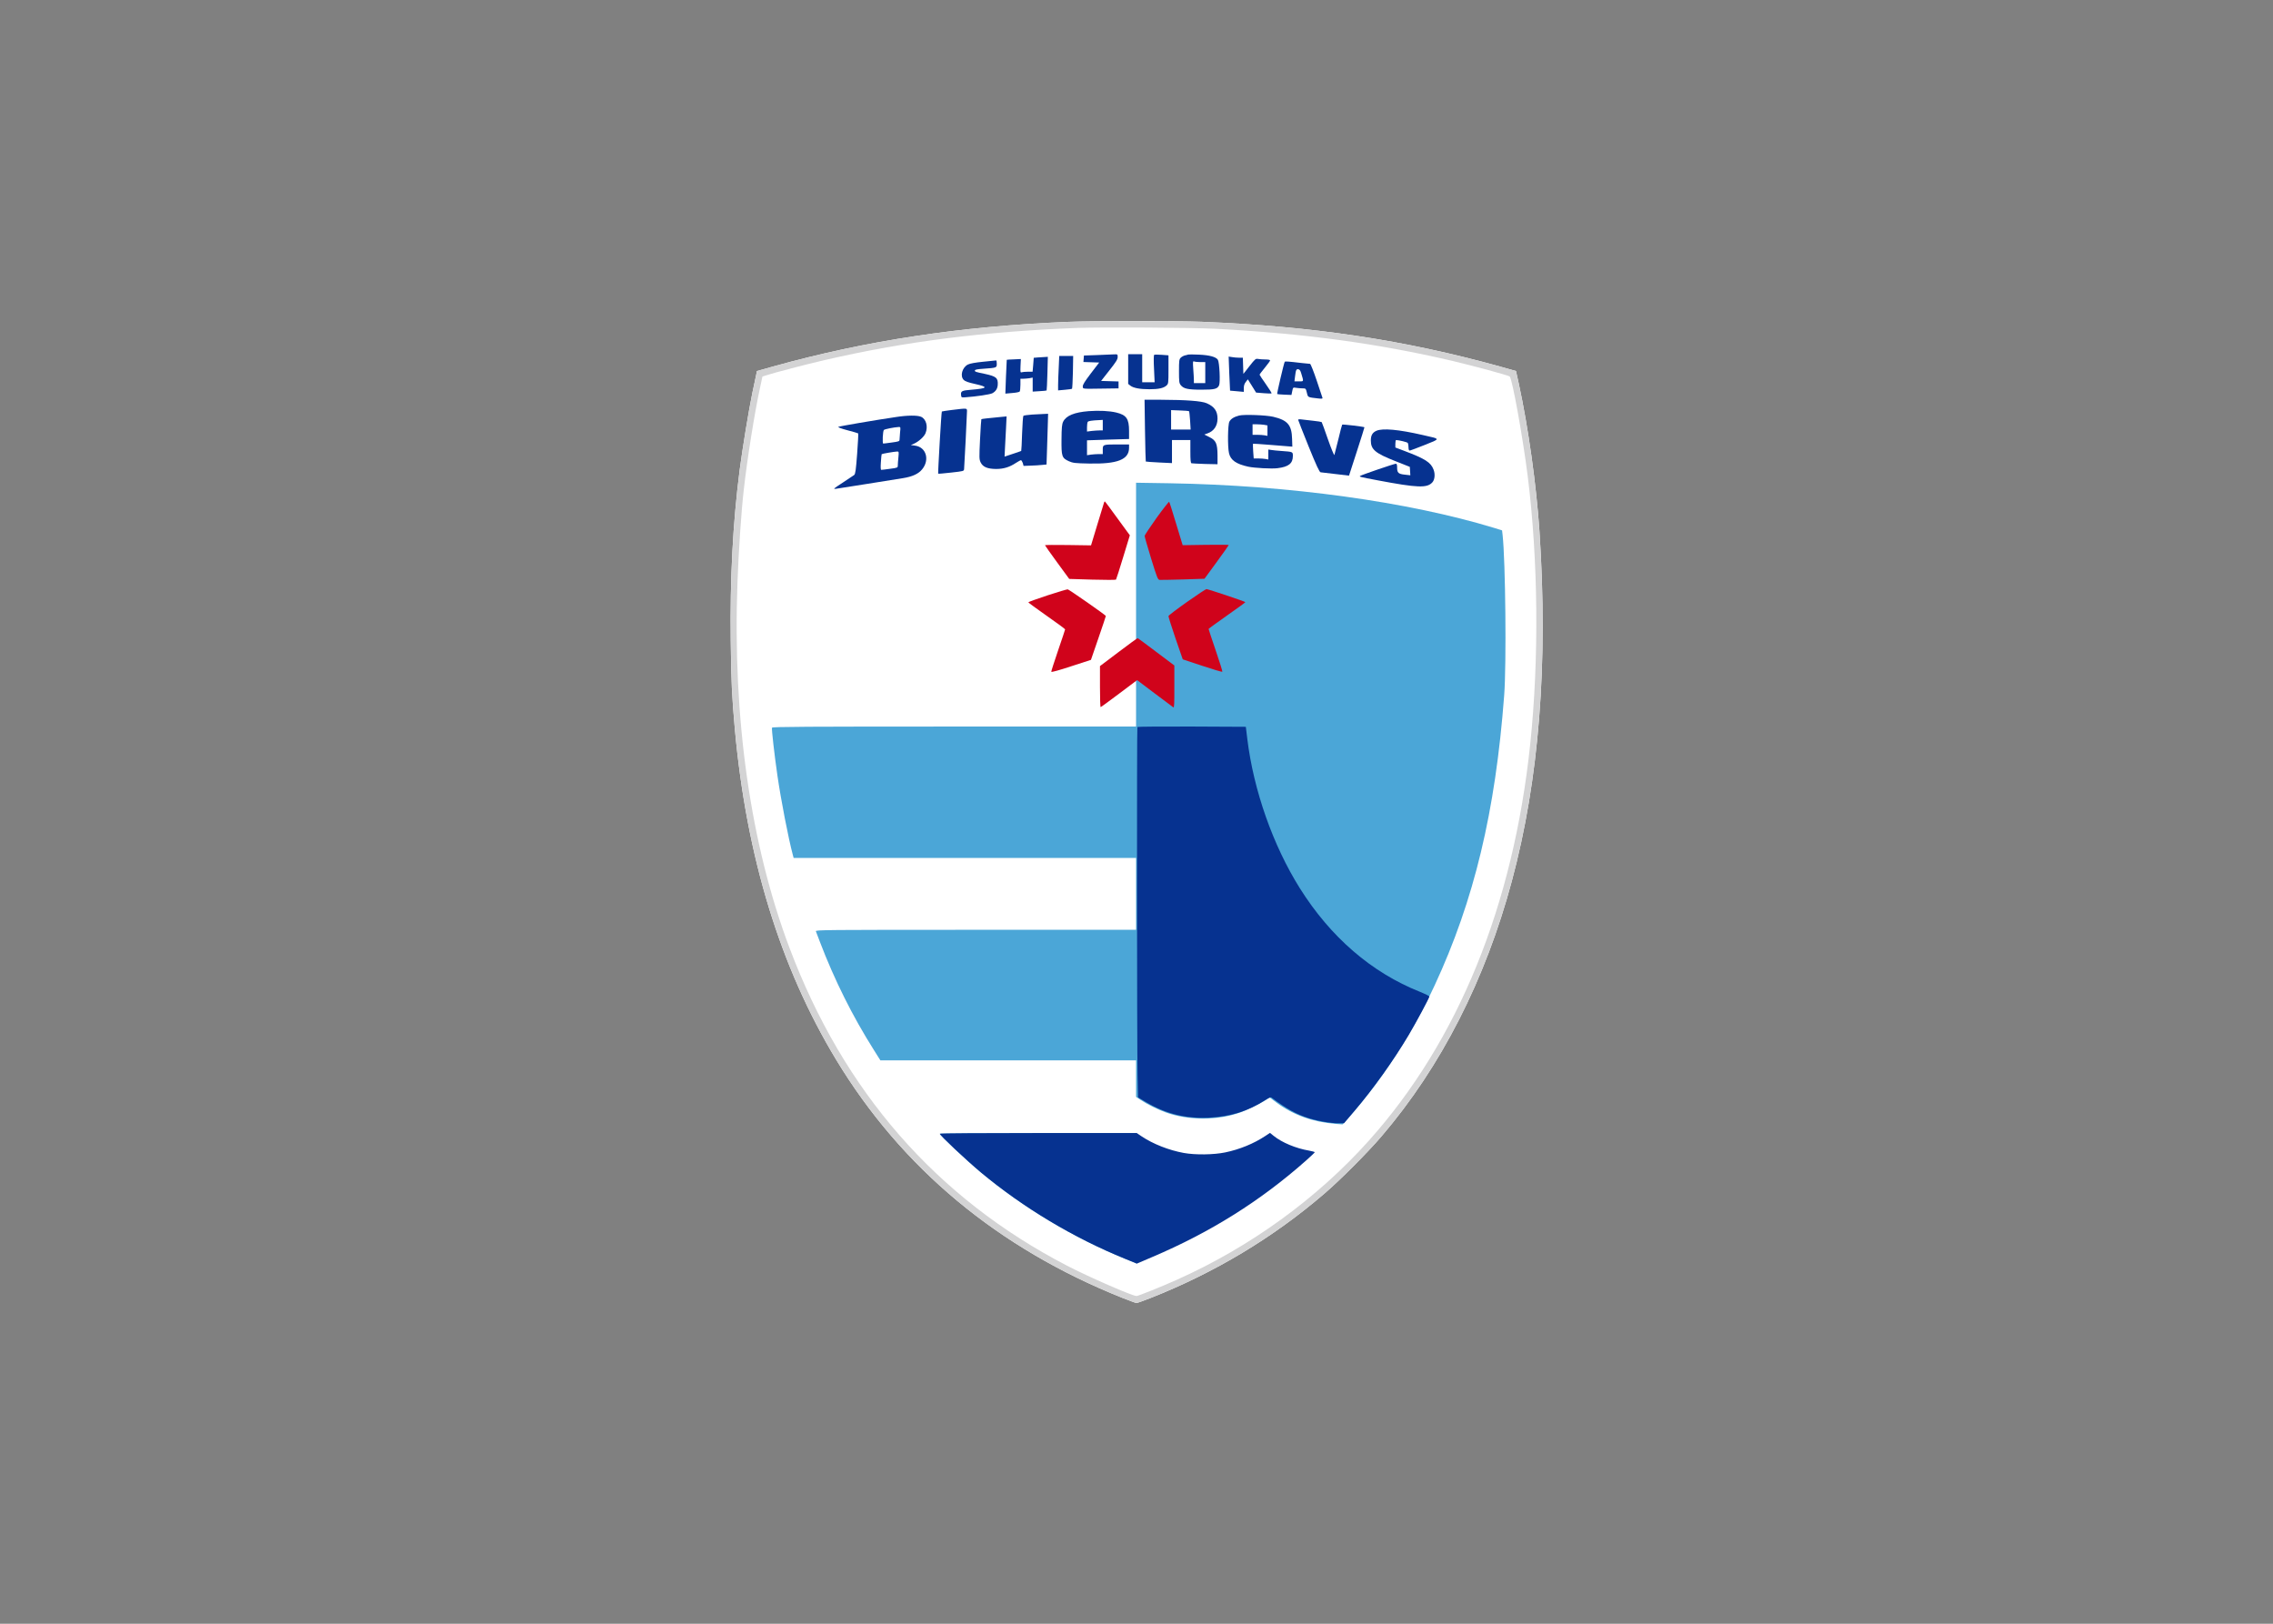 <svg clip-rule="evenodd" fill-rule="evenodd" stroke-linejoin="round" stroke-miterlimit="2" viewBox="0 0 560 400" xmlns="http://www.w3.org/2000/svg"><rect x="0" y="0" width="560" height="400" fill="#808080" stroke="none"/><g transform="matrix(1.008 0 0 1.008 179.837 79.033)"><path d="m82.561.257c-26.229 1.07-49.353 4.582-72.07 10.92l-3.896 1.092-.215 1.092c-.128.62-.535 2.505-.899 4.217-.856 4.111-2.419 13.639-3.104 18.842-1.67 13.104-2.377 26.421-2.184 41.859.128 10.191.278 13.339 1.006 21.518 2.848 31.26 11.091 58.195 24.794 80.826 16.015 26.464 39.525 46.012 69.907 58.152 1.734.685 3.297 1.263 3.468 1.263.172 0 1.692-.535 3.362-1.198 15.737-6.188 30.061-14.796 42.565-25.544 3.897-3.34 10.641-10.106 14.003-14.046 14.495-16.957 25.35-38.218 31.816-62.348 6.659-24.815 8.886-53.057 6.745-85.494-.749-11.198-2.719-25.33-5.053-36.056l-.686-3.083-3.875-1.092c-23.359-6.488-45.669-9.85-72.904-10.941-6.167-.236-26.528-.236-32.78.021z" fill="#fff"/><path d="m82.561.257c-26.229 1.07-49.353 4.582-72.07 10.92l-3.896 1.092-.215 1.092c-.128.62-.535 2.505-.899 4.217-.856 4.111-2.419 13.639-3.104 18.842-1.67 13.104-2.377 26.421-2.184 41.859.128 10.191.278 13.339 1.006 21.518 2.848 31.26 11.091 58.195 24.794 80.826 16.015 26.464 39.525 46.012 69.907 58.152 1.734.685 3.297 1.263 3.468 1.263.172 0 1.692-.535 3.362-1.198 15.737-6.188 30.061-14.796 42.565-25.544 3.897-3.34 10.641-10.106 14.003-14.046 14.495-16.957 25.35-38.218 31.816-62.348 6.659-24.815 8.886-53.057 6.745-85.494-.749-11.198-2.719-25.33-5.053-36.056l-.686-3.083-3.875-1.092c-23.359-6.488-45.669-9.85-72.904-10.941-6.167-.236-26.528-.236-32.78.021zm36.185 1.691c21.667 1.135 39.502 3.576 57.702 7.815 5.331 1.264 13.725 3.533 14.131 3.833.6.45 3.169 14.581 4.389 24.216 2.591 20.554 2.826 44.877.621 65.731-4.132 39.332-17.6 72.412-39.396 96.778-12.632 14.131-29.011 26.014-46.976 34.043-3.768 1.692-9.42 3.962-9.849 3.962-1.006 0-11.647-4.646-16.978-7.408-31.967-16.594-54.556-42.459-67.83-77.658-9.55-25.329-13.939-56.119-12.719-89.348.279-7.601.942-17.493 1.521-22.46.877-7.858 2.654-18.949 4.003-25.158l.578-2.677.857-.278c2.12-.685 9.87-2.719 14.452-3.768 19.57-4.518 38.754-6.959 61.771-7.837 5.931-.214 28.155-.085 33.723.214z" fill="#d3d3d4" fill-rule="nonzero"/><path d="m89.112 0v59.587h-44.427c-36.014 0-44.471.043-44.557.278-.128.343.6 6.659 1.328 11.712.878 6.038 2.676 15.308 3.747 19.313l.214.813h83.695v17.558h-39.203c-37.255 0-39.203.021-39.054.363.086.214.514 1.392.985 2.591 3.555 9.314 7.965 18.156 13.189 26.421l1.585 2.526h62.498v8.929l1.157.771c1.542 1.027 4.175 2.333 6.08 3.019 5.589 2.012 12.655 2.012 18.286 0 1.691-.6 5.181-2.334 6.38-3.147l.728-.514 1.713 1.284c4.068 3.019 8.928 4.753 14.388 5.182l1.734.128 1.584-1.777c7.965-8.95 15.545-20.64 20.919-32.181 9.657-20.79 14.859-42.479 17-70.87.579-7.515.322-32.93-.385-39.225l-.129-1.113-1.841-.579c-21.175-6.444-50.187-10.448-79.413-10.941z" fill="#4ba6d7" fill-rule="nonzero" transform="translate(10.149 39.568)"/><path d="m0 .171c0 .386 6.38 6.381 10.085 9.485 10.32 8.586 22.631 15.973 35.242 21.09l2.826 1.156-.021-31.902h-24.066c-13.232 0-24.066.064-24.066.171z" fill="#4ba6d7" transform="translate(51.301 198.501)"/><g fill-rule="nonzero"><path d="m.15.128c-.15.257-.107 78.472.043 84.959l.128 5.567 1.82 1.092c4.903 2.912 9.699 4.111 15.395 3.875 5.224-.235 9.635-1.584 13.724-4.218.878-.577 1.456-.834 1.627-.728 3.747 2.805 6.167 4.133 9.25 5.096 2.184.686 5.246 1.2 7.108 1.2h1.413l2.505-2.956c4.668-5.48 9.614-12.396 13.318-18.627 1.777-2.997 5.031-9.057 5.031-9.378 0-.128-1.027-.642-2.29-1.156-11.819-4.689-21.882-13.382-29.398-25.372-6.53-10.427-11.262-23.852-12.803-36.399l-.364-2.997-13.211-.065c-7.258-.021-13.253.022-13.296.107z" fill="#063290" transform="translate(99.433 99.133)"/><path d="m0 .214c0 .386 6.38 6.381 10.085 9.485 10.32 8.586 22.631 15.973 35.242 21.09l2.826 1.156 3.811-1.627c14.196-6.038 26.421-13.703 37.512-23.531 1.199-1.049 2.163-1.991 2.163-2.055 0-.086-.643-.257-1.435-.407-3.168-.535-6.594-1.97-8.585-3.576l-.921-.749-1.135.749c-2.804 1.863-6.295 3.298-9.827 4.026-2.784.578-7.28.642-10.128.128-3.618-.664-7.515-2.184-10.341-4.089l-1.135-.771h-24.066c-13.232 0-24.066.064-24.066.171z" fill="#063290" transform="translate(51.301 198.458)"/><path d="m3.811.214-3.104.107-.129 1.585 1.927.064 1.927.064-2.034 2.655c-1.542 2.034-2.013 2.805-1.97 3.212.064.621-.428.578 5.631.492l3.105-.043v-1.691l-2.141-.064-2.12-.065 2.013-2.569c1.627-2.055 2.034-2.698 2.034-3.254 0-.707 0-.707-1.007-.664-.578.021-2.419.107-4.132.171z" fill="#063290" transform="translate(85.815 8.158)"/><path d="m0 0v7.258l.535.429c.75.578 2.334.877 4.668.877 2.248 0 3.468-.278 4.175-.92.45-.429.471-.578.471-3.897v-3.469l-1.649-.128c-.899-.064-1.734-.064-1.841 0-.128.064-.15 1.434-.043 3.404l.15 3.298h-3.04v-6.852z" fill="#063290" transform="translate(97.334 8.158)"/><path d="m2.248.043c-.107.043-.471.15-.813.214-.322.086-.771.321-1.007.557-.385.385-.428.728-.428 3.297 0 2.548.043 2.912.428 3.404.707.878 1.735 1.114 5.053 1.114 3.233 0 3.918-.172 4.325-1.092.321-.685.086-5.61-.3-6.21-.428-.706-2.055-1.156-4.667-1.263-1.306-.064-2.462-.064-2.591-.021zm3.019 1.841h1.156v5.139h-2.783v-.707c0-.407-.064-1.627-.15-2.719-.128-1.841-.107-1.991.236-1.863.214.086.899.15 1.541.15z" fill="#063290" transform="translate(109.753 8.2)"/><path d="m.15 2.933c-.086 1.606-.15 3.49-.15 4.197v1.285l1.649-.15c.899-.065 1.691-.193 1.755-.257.065-.065.172-1.884.214-4.068l.065-3.94h-3.405z" fill="#063290" transform="translate(80.206 8.586)"/><path d="m7.943.15-1.006.086-.128 1.691-.15 1.713h-1.156c-.621 0-1.306.064-1.499.128-.321.129-.364-.021-.3-1.541l.086-1.692-1.713.086c-.942.021-1.734.086-1.734.107-.022 0-.107 1.884-.193 4.132l-.15 4.133 1.67-.15c.942-.065 1.756-.236 1.841-.364.086-.129.172-.878.172-1.692v-1.434h.706c.364 0 1.049-.064 1.499-.129l.792-.15v3.426l1.67-.107c.9-.043 1.692-.128 1.735-.171.042-.022.128-1.906.192-4.132l.107-4.09-.728.043c-.406.021-1.177.064-1.713.107z" fill="#063290" transform="translate(67.316 8.8)"/><path d="m.15 4.154c.086 2.269.171 4.153.193 4.175.021.021.792.086 1.712.15l1.649.15v-.921c0-.621.15-1.092.493-1.52l.492-.621 1.006 1.606 1.007 1.627 1.841.15c1.006.085 1.884.107 1.948.043.065-.065-.578-1.092-1.413-2.27s-1.52-2.205-1.52-2.291.578-.856 1.285-1.713c.706-.856 1.284-1.648 1.284-1.777 0-.15-.471-.235-1.156-.235-.621 0-1.434-.065-1.777-.129-.599-.107-.728 0-2.12 1.777l-1.477 1.884-.064-1.991-.064-1.97h-.9c-.492 0-1.284-.064-1.734-.15l-.835-.128z" fill="#063290" transform="translate(121.893 8.736)"/><path d="m5.717.321c-1.949.193-3.233.428-3.747.685-1.392.728-1.97 2.805-1.007 3.769.343.342 1.135.621 2.784.985 3.34.749 3.105 1.07-1.028 1.413-2.184.171-2.505.342-2.419 1.22.064.664.085.685 1.027.621 2.72-.193 6.017-.685 6.616-.985.835-.449 1.264-1.113 1.328-2.055.107-1.692-.364-2.077-3.126-2.677-2.377-.492-2.462-.535-2.462-.835 0-.214.578-.321 2.098-.428 3.254-.235 3.254-.235 3.254-1.22 0-.45-.064-.814-.149-.814-.108.021-1.521.171-3.169.321z" fill="#063290" transform="translate(56.182 9.678)"/><path d="m1.948.15c-.214.385-1.948 7.772-1.841 7.858.043.064.856.128 1.799.171l1.691.064.193-.942c.192-.921.192-.921.963-.792.428.064 1.135.128 1.585.128.749 0 .77.022 1.027 1.071.279 1.156.15 1.092 2.762 1.392.9.107 1.114.064 1.05-.15-.065-.15-.707-2.077-1.435-4.304-.749-2.205-1.456-4.004-1.606-4.004-.128 0-1.006-.085-1.948-.192-3.447-.407-4.154-.45-4.24-.3zm4.026 2.783c.642 2.141.685 1.992-.557 1.992h-1.092l.15-1.221c.193-1.584.3-1.82.814-1.734.299.043.513.342.685.963z" fill="#063290" transform="translate(133.647 9.87)"/><path d="m.107 7.494c.064 4.132.15 7.537.193 7.601.043.042 1.52.15 3.254.235l3.148.15v-5.631h4.496v2.783c0 2.056.064 2.827.278 2.891.129.043 1.628.107 3.319.171l3.04.065v-2.142c-.021-2.933-.364-3.704-2.034-4.517l-1.199-.6.771-.278c1.563-.535 2.462-1.842 2.462-3.619 0-1.82-.77-2.933-2.633-3.747-1.242-.556-5.096-.835-11.155-.856h-4.047zm10.77-4.689c.064.085.171 1.113.257 2.312l.128 2.163h-4.774v-4.753l2.119.085c1.178.022 2.184.129 2.27.193z" fill="#063290" transform="translate(101.338 19.291)"/><path d="m3.511.471c-1.348.171-2.483.343-2.526.385-.129.129-.985 15.117-.899 15.202.042.043 1.477-.085 3.19-.278 3.04-.343 3.104-.343 3.147-.878.086-.856.707-13.318.707-14.088 0-.814.107-.793-3.619-.343z" fill="#063290" transform="translate(50.808 21.304)"/><path d="m6.68.193c-3.49.278-5.502 1.092-6.23 2.569-.3.6-.386 1.456-.407 4.304-.043 4.218.085 4.582 1.82 5.374.963.428 1.52.492 4.86.556 7.001.15 9.828-.963 9.828-3.853v-.814h-2.719c-3.683 0-3.705.021-3.705 1.306v1.049h-.942c-.514 0-1.37.064-1.927.129l-.985.149v-3.639l5.139-.172 5.139-.15v-1.969c0-2.977-.643-3.897-3.105-4.497-1.691-.407-4.239-.535-6.766-.342zm3.447 2.141v2.569h-.792c-.449 0-1.327.064-1.927.129l-1.135.149v-1.049c0-.578.086-1.156.172-1.306.15-.235.985-.364 2.89-.449z" fill="#063290" transform="translate(80.998 21.882)"/><path d="m12.932.193c-1.07.085-2.034.214-2.119.299-.107.108-.236 2.056-.322 4.347-.064 2.291-.171 4.196-.214 4.239-.042.043-.985.364-2.077.728l-1.991.664.107-2.184c.064-1.199.172-3.404.257-4.903l.129-2.741-1.371.129c-3.147.3-4.71.471-4.796.556-.043.065-.192 2.27-.321 4.925-.214 4.475-.214 4.882.15 5.631.535 1.113 1.649 1.584 3.768 1.606 1.863 0 3.298-.45 4.882-1.499.535-.342 1.071-.642 1.199-.642.129 0 .321.321.45.685l.192.707 1.692-.065c.942-.021 2.205-.107 2.805-.171l1.113-.107.129-3.897c.064-2.141.149-4.924.192-6.209l.064-2.291-.984.043c-.536.021-1.842.085-2.934.15z" fill="#063290" transform="translate(60.914 22.717)"/><path d="m2.848.3c-1.264.321-2.034.813-2.398 1.499-.386.749-.45 6.144-.086 7.707.385 1.692 1.756 2.655 4.71 3.298 1.499.321 5.76.557 7.173.364 2.698-.343 3.726-1.156 3.726-2.998 0-1.006 0-1.006-2.677-1.199-1.049-.064-2.248-.193-2.612-.257l-.707-.107v2.441l-.663-.128c-.364-.065-1.178-.129-1.799-.129h-1.113l-.129-1.756c-.064-.984-.085-1.798-.042-1.841.021-.021 1.927.086 4.196.278 2.291.172 4.432.343 4.796.386l.621.043-.064-1.927c-.086-3.362-1.092-4.539-4.625-5.374-1.756-.407-7.087-.6-8.307-.3zm6.123 2.269.792.15v2.548l-.663-.128c-.364-.065-1.199-.129-1.82-.129h-1.156v-2.569h1.027c.557 0 1.371.064 1.82.128z" fill="#063290" transform="translate(121.614 22.846)"/><path d="m15.459.45c-4.968.728-13.832 2.248-14.089 2.398-.192.107.664.428 2.206.835 1.391.364 2.569.706 2.633.77.064.065-.064 2.313-.257 4.989-.3 4.004-.428 4.925-.728 5.182-.192.15-1.477 1.006-2.826 1.884-2.27 1.477-2.398 1.584-1.606 1.477.857-.128 12.569-1.97 16.337-2.59 2.312-.364 3.811-1.05 4.71-2.163 1.906-2.312.985-5.417-1.691-5.781l-1.071-.15.835-.364c1.114-.514 2.398-1.67 2.741-2.505.685-1.627.171-3.511-1.092-4.047-.921-.385-3.362-.364-6.102.065zm.985 3.725c-.065.728-.129 1.542-.129 1.799 0 .406-.171.471-1.905.706-1.028.15-1.97.257-2.077.257-.257 0-.107-3.04.15-3.319.192-.214 2.505-.663 3.597-.728.492-.021.514 0 .364 1.285zm-.407 6.124c-.086.813-.15 1.713-.15 2.012 0 .514-.064.557-1.906.793-1.027.149-1.991.257-2.119.257-.172 0-.193-.6-.107-1.885.064-1.027.15-1.905.192-1.948.107-.107 2.955-.6 3.704-.642.514-.022.514 0 .386 1.413z" fill="#063290" transform="translate(25.137 23.06)"/><path d="m0 .15c0 .107 1.156 3.019 2.548 6.487 1.948 4.797 2.655 6.317 2.955 6.359.214.022 1.862.236 3.661.429l3.276.385 1.905-5.888c1.05-3.233 1.885-5.909 1.863-5.931-.15-.15-5.331-.771-5.438-.642-.064.064-.493 1.691-.942 3.597-.471 1.927-.9 3.64-.964 3.811s-.771-1.52-1.563-3.79c-.771-2.248-1.477-4.153-1.541-4.239-.086-.064-.985-.214-2.034-.321-1.05-.107-2.313-.257-2.805-.321-.514-.086-.921-.043-.921.064z" fill="#063290" transform="translate(138.872 24.023)"/><path d="m4.218.664c-.964.428-1.37 1.113-1.37 2.376 0 2.206 1.07 3.105 5.973 5.032l3.555 1.413.064 1.028.064 1.028-1.349-.15c-1.584-.172-1.884-.45-1.884-1.756 0-.642-.086-.921-.3-.921-.407 0-8.543 2.784-8.757 2.998-.214.193-.064.235 4.239 1.049 9.85 1.863 12.162 1.948 13.447.492.578-.642.706-2.012.278-3.104-.664-1.756-2.034-2.634-7.13-4.561l-2.205-.835v-.92c0-.493.085-.9.171-.9.685 0 2.741.514 2.869.707.086.15.171.621.171 1.049 0 .514.107.814.279.814.15 0 1.798-.621 3.682-1.371 3.961-1.584 4.004-1.413-.535-2.441-5.888-1.348-9.72-1.691-11.262-1.027z" fill="#063290" transform="translate(153.795 26.207)"/><path d="m2.933 3.982c-1.606 2.249-2.933 4.24-2.933 4.454s.728 2.698 1.584 5.524c1.456 4.71 1.628 5.139 2.077 5.203.279.021 2.869-.022 5.738-.107l5.225-.171 2.976-4.069c1.627-2.226 2.955-4.11 2.955-4.175 0-.064-2.527-.085-5.631-.043l-5.632.086-1.584-5.203c-.856-2.869-1.627-5.288-1.713-5.395-.064-.086-1.456 1.67-3.062 3.896z" fill="#d0031b" transform="translate(101.36 44.149)"/><path d="m4.582 3.147c-2.462 1.735-4.518 3.298-4.561 3.469-.021.171.75 2.612 1.713 5.438l1.777 5.139 4.775 1.584c2.612.878 4.818 1.521 4.903 1.456.064-.085-.664-2.419-1.627-5.224-.964-2.805-1.734-5.16-1.734-5.246 0-.064 2.034-1.541 4.496-3.275 2.484-1.735 4.496-3.212 4.496-3.276 0-.129-8.671-3.041-9.506-3.191-.129-.021-2.248 1.371-4.732 3.126z" fill="#d0031b" transform="translate(107.162 65.539)"/><path d="m4.561 3.426-4.561 3.447v5.01c0 2.762.064 5.01.171 5.01.086 0 2.12-1.498 4.518-3.297l4.389-3.297 4.283 3.233c2.376 1.755 4.432 3.297 4.581 3.426.193.149.257-.878.236-5.011v-5.224l-4.411-3.319c-2.419-1.82-4.453-3.34-4.539-3.361-.064-.043-2.184 1.499-4.667 3.383z" fill="#d0031b" transform="translate(90.44 77.508)"/><path d="m14.452.257c-.042.15-.792 2.569-1.648 5.395l-1.542 5.096-5.631-.085c-3.104-.043-5.631-.022-5.631.043 0 .064 1.327 1.948 2.955 4.175l2.976 4.068 5.631.171c3.104.086 5.717.086 5.802 0 .065-.107.878-2.569 1.756-5.503l1.627-5.331-3.019-4.132c-1.648-2.291-3.04-4.154-3.104-4.154-.043 0-.129.128-.172.257z" fill="#d0031b" transform="translate(76.994 44.128)"/><path d="m4.668 1.499c-2.57.856-4.668 1.606-4.668 1.691 0 .086 2.034 1.563 4.496 3.298 2.484 1.734 4.497 3.211 4.497 3.318 0 .086-.771 2.398-1.713 5.139-.942 2.762-1.692 5.096-1.67 5.224.042.15 2.034-.407 4.881-1.349l4.818-1.563 1.82-5.288c1.006-2.912 1.82-5.353 1.82-5.439 0-.192-8.929-6.423-9.314-6.509-.171-.021-2.42.643-4.967 1.478z" fill="#d0031b" transform="translate(72.926 65.603)"/></g></g></svg>
